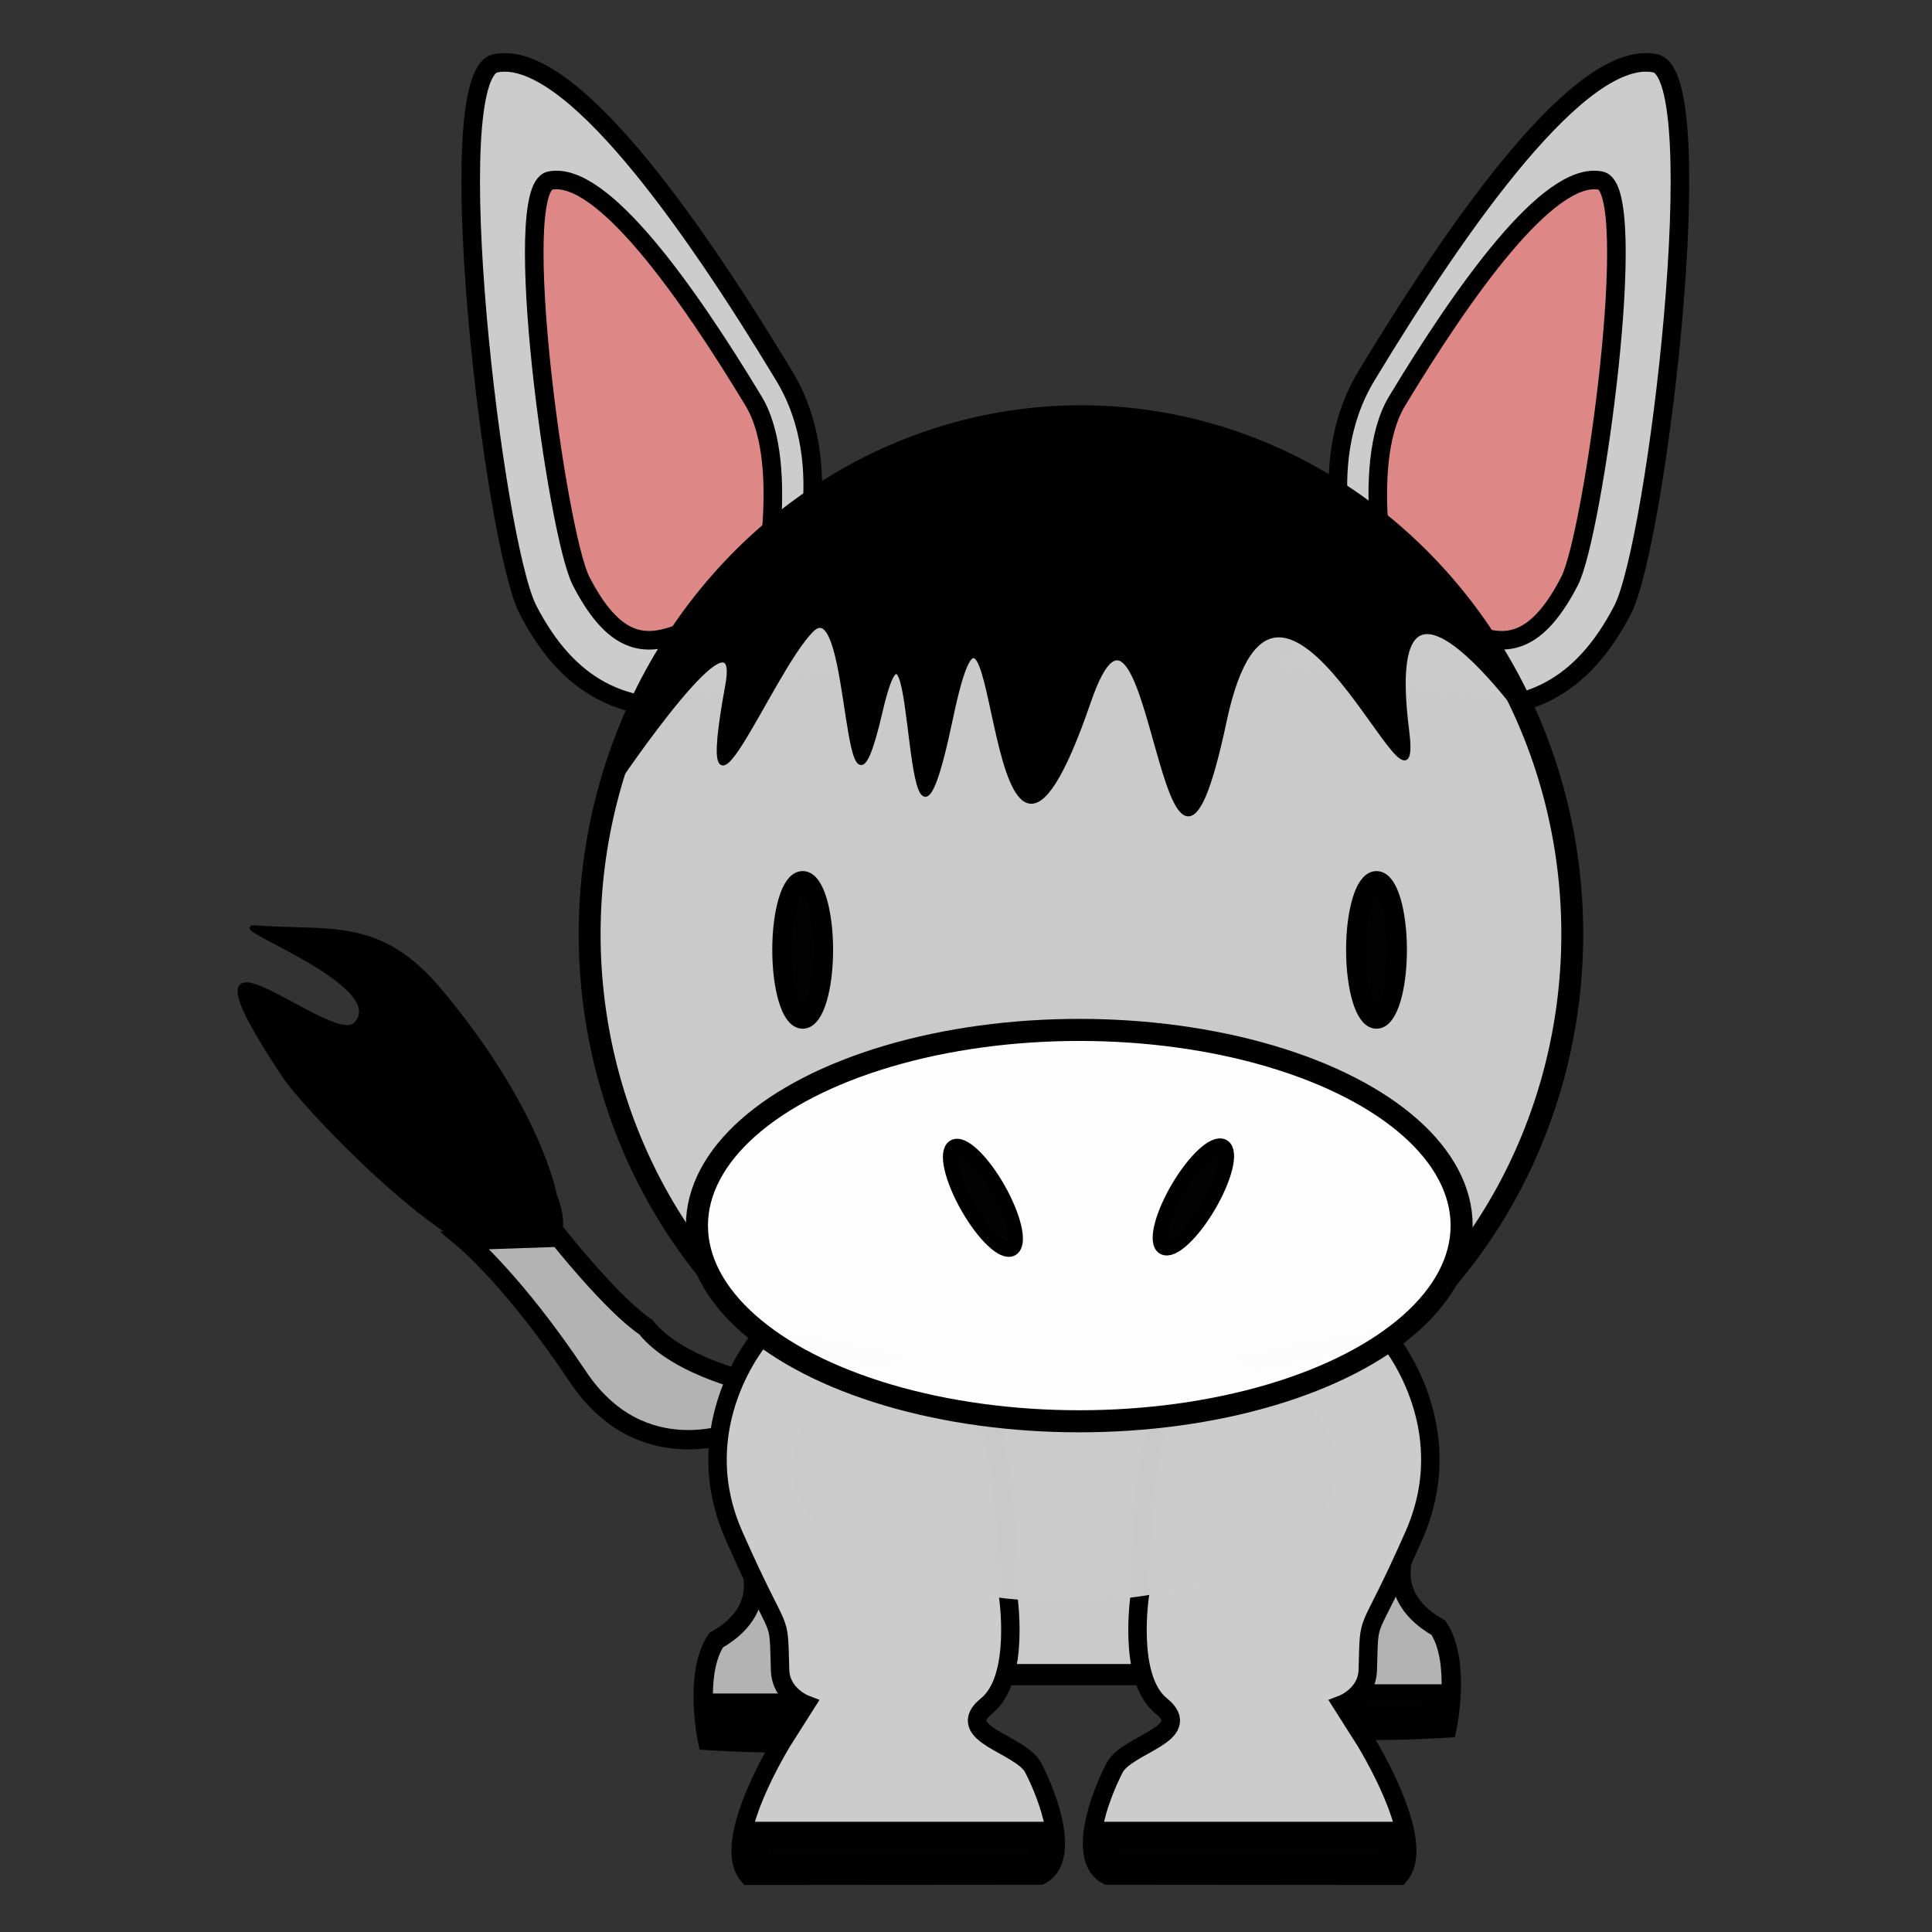 <?xml version="1.0" encoding="UTF-8" standalone="no"?>
<!-- Created with Inkscape (http://www.inkscape.org/) -->
<svg xmlns:dc="http://purl.org/dc/elements/1.1/" xmlns:cc="http://creativecommons.org/ns#" xmlns:rdf="http://www.w3.org/1999/02/22-rdf-syntax-ns#" xmlns:svg="http://www.w3.org/2000/svg" xmlns="http://www.w3.org/2000/svg" xmlns:sodipodi="http://sodipodi.sourceforge.net/DTD/sodipodi-0.dtd" xmlns:inkscape="http://www.inkscape.org/namespaces/inkscape" width="512" height="512" viewBox="0 0 135.467 135.467" version="1.1" id="svg8" inkscape:version="0.92.4 (5da689c313, 2019-01-14)" sodipodi:docname="sulin.svg">
  <rect x="0" y="0" width="135.467" height="135.467" fill="#333333" stroke="none"/>
  <defs id="defs2"/>
  <sodipodi:namedview id="base" pagecolor="#ffffff" bordercolor="#666666" borderopacity="1.0" inkscape:pageopacity="0.0" inkscape:pageshadow="2" inkscape:zoom="1.4" inkscape:cx="312.73533" inkscape:cy="199.42495" inkscape:document-units="mm" inkscape:current-layer="layer1" showgrid="false" units="px" inkscape:window-width="1301" inkscape:window-height="703" inkscape:window-x="65" inkscape:window-y="28" inkscape:window-maximized="1" inkscape:snap-bbox="true" inkscape:snap-global="false"/>
  <g inkscape:label="Layer 1" inkscape:groupmode="layer" id="layer1" transform="translate(0,-161.533)">
    <path style="fill:#000000;stroke:#000000;stroke-width:0.265px;stroke-linecap:butt;stroke-linejoin:miter;stroke-opacity:1" d="m 38.92,245.373 c 0,0 -1.011,-5.952 -8.057,-14.382 -4.234,-5.066 -7.699,-4.041 -12.946,-4.441 -2.231,-0.17 9.676,4.064 6.993,6.804 -1.703,1.739 -13.692,-9.453 -4.974,3.658 1.37,2.061 10.813,12.079 15.258,12.639 6.04,0.761 3.726,-4.277 3.726,-4.277 z" id="path840" inkscape:connector-curvature="0" sodipodi:nodetypes="csssssc"/>
    <g id="g4798" transform="translate(-3.175,-0.134)">
      <path sodipodi:nodetypes="cssssc" inkscape:connector-curvature="0" id="path4672" d="m 59.022,202.39 c 0,0 3.071,-7.861 -0.862,-14.371 -6.587,-10.902 -15.079,-22.937 -20.233,-21.916 -4.047,0.802 -0.117,33.689 2.266,38.311 5.919,11.483 15.726,5.075 22.47,5.075 6.744,0 -3.641,-7.099 -3.641,-7.099 z" style="fill:#cccccc;stroke:#000000;stroke-width:1.303;stroke-linecap:butt;stroke-linejoin:miter;stroke-miterlimit:4.3;stroke-dasharray:none;stroke-opacity:1"/>
      <path sodipodi:nodetypes="cssssc" inkscape:connector-curvature="0" id="path4672-6" d="m 56.441,204.266 c 0,0 2.344,-9.893 -0.43,-14.483 -4.644,-7.687 -10.632,-16.172 -14.266,-15.452 -2.853,0.565 0.494,24.819 2.174,28.078 4.173,8.096 7.766,1.857 12.521,1.857 4.755,0 0,0 0,0 z" style="fill:#de8787;stroke:#000000;stroke-width:1.303;stroke-linecap:butt;stroke-linejoin:miter;stroke-miterlimit:4.3;stroke-dasharray:none;stroke-opacity:1"/>
    </g>
    <g id="g4794" transform="translate(7.408)">
      <path sodipodi:nodetypes="cssssc" inkscape:connector-curvature="0" id="path4672-1" d="m 87.543,202.255 c 0,0 -3.071,-7.861 0.862,-14.371 6.587,-10.902 15.079,-22.937 20.233,-21.916 4.047,0.802 0.117,33.689 -2.266,38.311 -5.919,11.483 -15.726,5.075 -22.47,5.075 -6.744,0 3.641,-7.099 3.641,-7.099 z" style="fill:#cccccc;stroke:#000000;stroke-width:1.303;stroke-linecap:butt;stroke-linejoin:miter;stroke-miterlimit:4.3;stroke-dasharray:none;stroke-opacity:1"/>
      <path sodipodi:nodetypes="cssssc" inkscape:connector-curvature="0" id="path4672-6-2" d="m 90.124,204.132 c 0,0 -2.344,-9.893 0.43,-14.483 4.644,-7.687 10.632,-16.172 14.266,-15.452 2.853,0.565 -0.494,24.819 -2.174,28.078 -4.173,8.096 -7.766,1.857 -12.521,1.857 -4.755,0 0,0 0,0 z" style="fill:#de8787;stroke:#000000;stroke-width:1.303;stroke-linecap:butt;stroke-linejoin:miter;stroke-miterlimit:4.3;stroke-dasharray:none;stroke-opacity:1"/>
    </g>
    <ellipse style="fill:#cccccc;fill-opacity:0.986;stroke:#000000;stroke-width:1.535;stroke-opacity:1;stroke-miterlimit:4;stroke-dasharray:none" id="path4599" cx="75.794" cy="227.022" rx="34.45" ry="36.304"/>
    <path style="fill:#b3b3b3;stroke:#000000;stroke-width:1.357;stroke-linecap:butt;stroke-linejoin:miter;stroke-miterlimit:4;stroke-dasharray:none;stroke-opacity:1" d="m 39.19,248.28 c 0,0 3.777,4.762 6.091,6.304 2.314,2.914 7.972,4.021 7.972,4.021 l -1.542,3.256 v 0 c 0,0 -6.733,2.89 -11.189,-3.795 -4.456,-6.684 -7.891,-9.563 -7.891,-9.563 z" id="path4944" inkscape:connector-curvature="0" sodipodi:nodetypes="cccccccc"/>
    <ellipse style="fill:#cccccc;fill-opacity:0.986;stroke:#000000;stroke-width:1.202;stroke-opacity:0" id="path4871" cx="75.54" cy="265.927" rx="20.143" ry="12.884"/>
    <path style="fill:none;stroke:#000000;stroke-width:1.489px;stroke-linecap:butt;stroke-linejoin:miter;stroke-opacity:1" d="M 69.192,278.953 H 82.903" id="path4924" inkscape:connector-curvature="0"/>
    <g id="g869">
      <path sodipodi:nodetypes="cccscc" inkscape:connector-curvature="0" id="path4942-5" d="m 52.07,270.145 c 0,0 2.644,3.852 -1.856,6.395 -1.591,2.361 -0.604,7.029 -0.604,7.029 0,0 9.869,0.697 11.58,-0.76 3.827,-3.258 -9.547,-16.302 -9.547,-16.302 z" style="fill:#b3b3b3;stroke:#000000;stroke-width:1.357px;stroke-linecap:butt;stroke-linejoin:miter;stroke-opacity:1"/>
      <rect y="280.886" x="50.224" height="1.643" width="7.699" id="rect844" style="fill:#000000;fill-opacity:0.986;stroke:#000000;stroke-width:1.218;stroke-miterlimit:4.3;stroke-dasharray:none;stroke-opacity:1"/>
    </g>
    <g id="g873">
      <path sodipodi:nodetypes="cccscc" inkscape:connector-curvature="0" id="path4942" d="m 98.999,269.271 c 0,0 -2.644,3.852 1.856,6.395 1.591,2.361 0.604,7.029 0.604,7.029 0,0 -9.869,0.697 -11.58,-0.76 -3.827,-3.258 9.547,-16.302 9.547,-16.302 z" style="fill:#b3b3b3;stroke:#000000;stroke-width:1.357px;stroke-linecap:butt;stroke-linejoin:miter;stroke-opacity:1"/>
      <rect y="280.234" x="92.957" height="1.61" width="7.699" id="rect844-3" style="fill:#000000;fill-opacity:0.986;stroke:#000000;stroke-width:1.205;stroke-miterlimit:4.3;stroke-dasharray:none;stroke-opacity:1"/>
    </g>
    <g id="g929">
      <g transform="matrix(0.952,0,0,1,1.912,0.108)" id="g879">
        <path style="fill:#cccccc;stroke:#000000;stroke-width:1.357;stroke-linecap:butt;stroke-linejoin:miter;stroke-miterlimit:4;stroke-dasharray:none;stroke-opacity:1" d="m 54.02,255.196 c 0,0 -5.565,6.141 -1.974,13.89 3.591,7.749 3.259,5.161 3.402,9.449 0.059,1.766 1.86,2.422 1.86,2.422 l -1.713,2.57 c -1.659,2.661 -4.186,7.54 -2.489,9.39 l 21.527,-0.017 v 0 c 2.263,-1.118 0.593,-5.438 -0.541,-7.526 -0.903,-1.662 -5.978,-2.382 -3.431,-4.335 2.547,-1.953 1.558,-7.88 1.558,-7.88 0,0 0.191,-13.098 -3.211,-14.704 -3.402,-1.606 -14.988,-3.259 -14.988,-3.259 z" id="path3780" inkscape:connector-curvature="0" sodipodi:nodetypes="csscccccssccc"/>
        <rect style="fill:#000000;fill-opacity:0.986;stroke:#000000;stroke-width:1.57;stroke-miterlimit:4.3;stroke-dasharray:none;stroke-opacity:1" id="rect875" width="20.848" height="2.422" x="53.784" y="289.949"/>
      </g>
      <g transform="matrix(-0.952,0,0,1,148.691,0.108)" id="g879-3">
        <path style="fill:#cccccc;stroke:#000000;stroke-width:1.357;stroke-linecap:butt;stroke-linejoin:miter;stroke-miterlimit:4;stroke-dasharray:none;stroke-opacity:1" d="m 54.02,255.196 c 0,0 -5.565,6.141 -1.974,13.89 3.591,7.749 3.259,5.161 3.402,9.449 0.059,1.766 1.86,2.422 1.86,2.422 l -1.713,2.57 c -1.659,2.661 -4.186,7.54 -2.489,9.39 l 21.527,-0.017 v 0 c 2.263,-1.118 0.593,-5.438 -0.541,-7.526 -0.903,-1.662 -5.978,-2.382 -3.431,-4.335 2.547,-1.953 1.558,-7.88 1.558,-7.88 0,0 0.191,-13.098 -3.211,-14.704 -3.402,-1.606 -14.988,-3.259 -14.988,-3.259 z" id="path3780-5" inkscape:connector-curvature="0" sodipodi:nodetypes="csscccccssccc"/>
        <rect style="fill:#000000;fill-opacity:0.986;stroke:#000000;stroke-width:1.57;stroke-miterlimit:4.3;stroke-dasharray:none;stroke-opacity:1" id="rect875-6" width="20.848" height="2.422" x="53.784" y="289.949"/>
      </g>
    </g>
    <ellipse style="fill:#cccccc;fill-opacity:0.986;stroke:#000000;stroke-width:1.003;stroke-opacity:0" id="path4871-3" cx="74.635" cy="264.393" rx="19.107" ry="9.442"/>
    <ellipse style="fill:#000000;fill-opacity:0.986;stroke:#000000;stroke-width:1.357;stroke-opacity:1" id="path4671" cx="56.282" cy="228.137" rx="1.454" ry="4.848"/>
    <ellipse style="fill:#000000;fill-opacity:0.986;stroke:#000000;stroke-width:1.357;stroke-opacity:1" id="path4671-3" cx="96.517" cy="228.137" rx="1.454" ry="4.848"/>
    <ellipse style="fill:#ffffff;fill-opacity:0.986;stroke:#000000;stroke-width:1.547;stroke-opacity:1" id="path4632" cx="75.677" cy="247.469" rx="26.81" ry="13.721"/>
    <ellipse style="fill:#000000;fill-opacity:0.986;stroke:#000000;stroke-width:1.03;stroke-opacity:1" id="path4688" cx="-61.632" cy="246.433" rx="1.237" ry="4.104" transform="matrix(0.861,-0.509,0.495,0.869,0,0)" inkscape:transform-center-x="0.29950438" inkscape:transform-center-y="-0.050854141"/>
    <ellipse style="fill:#000000;fill-opacity:0.986;stroke:#000000;stroke-width:1.03;stroke-opacity:1" id="path4688-5" cx="196.242" cy="172.774" rx="1.237" ry="4.104" transform="matrix(0.871,0.491,-0.505,0.863,0,0)" inkscape:transform-center-x="0.10571278" inkscape:transform-center-y="-0.28481464"/>
    <path style="fill:#000000;stroke-width:0.265" d="" id="path4751" inkscape:connector-curvature="0"/>
    <path style="fill:#000000;stroke:#000000;stroke-width:0.265px;stroke-linecap:butt;stroke-linejoin:miter;stroke-opacity:1" d="m 43.298,216.336 c 0,0 8.86,-13.124 7.686,-6.728 -2.392,13.029 3.005,-0.945 5.945,-3.885 2.94,-2.94 2.138,17.243 4.811,5.75 2.673,-11.493 1.46,17.054 4.935,0.483 3.475,-16.571 2.227,20.482 9.687,-1.231 4.487,-13.061 5.209,21.691 9.511,1.388 3.732,-17.615 13.976,9.956 12.797,0.613 -1.978,-15.665 9.041,0.384 9.041,0.384 0,0 -17.909,-39.408 -54.25,-13.779 -6.665,4.7 -10.162,17.006 -10.162,17.006 z" id="path4772" inkscape:connector-curvature="0" sodipodi:nodetypes="cscssssscscc"/>
  </g>
</svg>